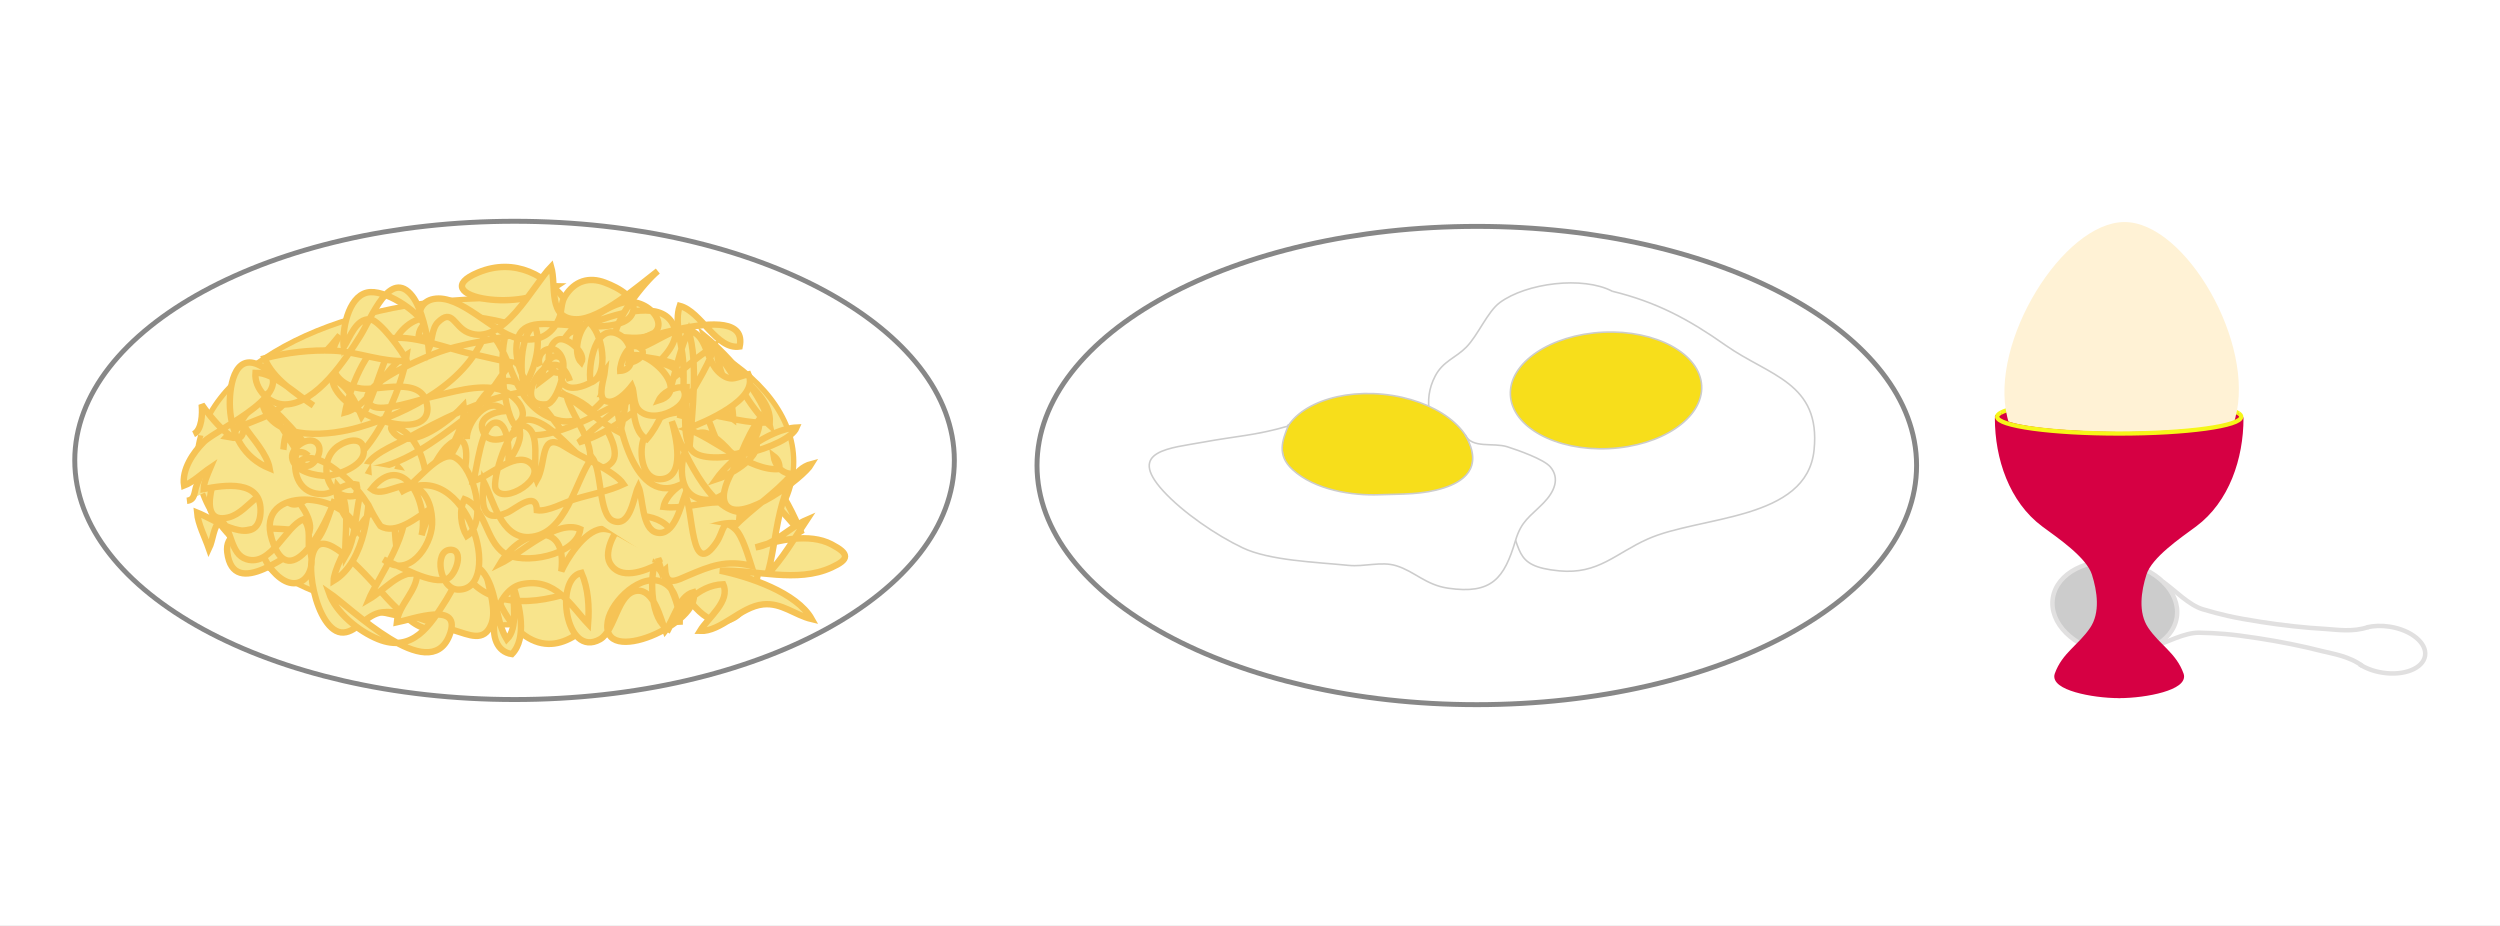 <?xml version="1.0" encoding="iso-8859-1"?>
<!-- Generator: Adobe Illustrator 13.0.0, SVG Export Plug-In . SVG Version: 6.00 Build 14948)  -->
<!DOCTYPE svg PUBLIC "-//W3C//DTD SVG 1.1//EN" "http://www.w3.org/Graphics/SVG/1.1/DTD/svg11.dtd">
<svg version="1.1" xmlns="http://www.w3.org/2000/svg" xmlns:xlink="http://www.w3.org/1999/xlink" x="0px" y="0px" width="540px"
	 height="200px" viewBox="0 0 540 200" style="enable-background:new 0 0 540 200;" xml:space="preserve">
<rect x="0" y="0" width="540" height="200" fill="#333333" stroke="none"/>
<g id="Layer_2">
	<g>
		<rect style="fill:none;" width="540" height="200"/>
		<rect style="fill:#FFFFFF;" width="540" height="200"/>
	</g>
</g>
<g id="Layer_5">
	<g>
		<g>
			<path style="fill:#D60043;" d="M484.105,90.023c0,2.002-11.8,3.62-26.363,3.62c-14.562,0-26.364-1.618-26.364-3.62
				c0-1.999,11.803-3.618,26.364-3.618C472.306,86.405,484.105,88.024,484.105,90.023z"/>
			<path style="fill:none;stroke:#F6F619;stroke-width:0.925;" d="M432.165,89.145c2.863-1.573,13.229-2.739,25.577-2.739
				c12.744,0,23.37,1.239,25.834,2.891"/>
			<path style="fill:#FFF2D5;" d="M482.807,90.347c-3.103,11.247-10.708,21.972-23.912,21.972
				c-13.203,0-22.547-10.854-25.329-22.226c-3.965-16.228,12.126-42.131,25.329-42.131
				C472.099,47.962,487.251,74.249,482.807,90.347z"/>
			<g>
				<path style="fill:#CCCCCC;stroke:#E1E0E0;stroke-width:0.973;" d="M455.287,141.031c-7.396-1.149-12.712-6.449-11.876-11.855
					c0.839-5.401,7.515-8.848,14.902-7.698c7.397,1.141,12.711,6.45,11.875,11.853C469.353,138.725,462.681,142.179,455.287,141.031
					z"/>
				<path style="fill:none;stroke:#E1E0E0;stroke-width:0.973;" d="M511.249,135.504c1.443-0.348,3.143-0.416,4.92-0.142
					c4.652,0.724,8.075,3.534,7.646,6.273c-0.423,2.749-4.537,4.389-9.186,3.665c-1.943-0.298-3.675-0.965-4.996-1.84"/>
				<path style="fill:none;stroke:#E1E0E0;stroke-width:0.973;" d="M511.557,135.434c-3.287,1.17-7.012,0.55-9.061,0.431
					c-4.685-0.259-9.503-0.807-14.169-1.533c-6.093-0.945-8.752-1.619-12.509-2.723c-3.021-0.879-6.158-4.229-8.584-5.902"/>
				<path style="fill:none;stroke:#E1E0E0;stroke-width:0.973;" d="M510.254,143.84c-2.774-2.107-6.519-2.65-8.505-3.155
					c-4.54-1.167-9.301-2.104-13.97-2.825c-6.093-0.944-8.835-1.103-12.741-1.196c-3.147-0.072-7.156,2.171-9.971,3.026"/>
			</g>
			<g>
				<path style="fill:#D60043;stroke:#D60043;stroke-width:0.973;stroke-linecap:round;stroke-linejoin:round;" d="M431.378,90.347
					c0,8.587,3.053,17.782,10.038,22.977c3.291,2.441,9.647,6.707,10.9,10.633c1.156,3.635,1.913,8.451-0.453,11.935
					c-2.6,3.823-6.006,5.422-7.569,9.76c-1.027,2.861,7.533,4.659,13.448,4.659c0,0,0-29.394,0-56.508
					c0,0-24.805-0.125-26.364-3.778"/>
			</g>
			<g>
				<path style="fill:#D60043;stroke:#D60043;stroke-width:0.973;stroke-linecap:round;stroke-linejoin:round;" d="M484.108,90.347
					c0,8.587-3.049,17.782-10.041,22.977c-3.29,2.441-9.648,6.707-10.896,10.633c-1.157,3.635-1.914,8.451,0.452,11.935
					c2.601,3.823,6.003,5.422,7.569,9.76c1.031,2.861-7.533,4.659-13.45,4.659c0,0,0-29.394,0-56.508
					C457.742,93.802,481.889,93.875,484.108,90.347"/>
			</g>
			<path style="fill:none;stroke:#F6F619;stroke-width:0.925;" d="M483.576,89.296c0.344,0.231,0.529,0.477,0.529,0.728
				c0,2.002-11.8,3.62-26.363,3.62c-14.562,0-26.364-1.618-26.364-3.62c0-0.304,0.274-0.602,0.787-0.879"/>
		</g>
		<g>
			<path style="fill:#FFFFFF;stroke:#878787;stroke-width:1.068;" d="M206.138,99.445c0,28.528-42.528,51.654-94.995,51.654
				c-52.463,0-94.994-23.126-94.994-51.654c0-28.526,42.53-51.652,94.994-51.652C163.61,47.793,206.138,70.919,206.138,99.445z"/>
			<g>
				<path style="fill:#F8E48C;stroke:#F6C355;stroke-width:1.153;" d="M171.44,99.729c0,19.472-28.855,35.262-64.454,35.262
					c-35.596,0-64.454-15.79-64.454-35.262c0-19.474,28.858-35.258,64.454-35.258C142.585,64.472,171.44,80.256,171.44,99.729z"/>
				<path style="fill:#F8E48C;stroke:#F6C355;stroke-width:1.385;" d="M40.372,108.175c1.851-0.204,1.507-1.84,2.138-3.466
					c1.543-3.984,3.998-8.257,7.229-11.135c3.546-3.161,12.691-3.436,12.56-9.472c-6.929-0.872-11.36,8.653-13.782,13.621
					c-1.259,2.584-7.005,15.967,0.839,14.036c4.741-1.166,7.48-8.938,13.335-5.052c2.005,1.332,4.761,5.448,4.223,7.9
					c-4.378,0.199-18.765-2.895-17.826,4.698c1.321,10.637,13.884-0.47,17.205-1.686c3.053,5.065-1.232,11.618-6.595,6.504
					c-4.398-4.193-4.768-10.547-1.388-15.233c2.422-3.357,8.838-8.669,13.16-7.913c-1.093,2.567-6.621,10.322-9.407,7.309
					c-1.335-1.443-1.305-13.735,0.003-14.891c4.001,2.266,5.244,8.019,8.835,10.45c-2.786-6.194-9.034-13.117-14.089-17.405
					c6.314-3.103,12.246-8.534,16.594-14.056c-3.311,5.055-1.877,10.683,4.609,11.548c3.859,0.516,12.976-2.726,14.195,3.287
					c1.919,9.431-19.742,2.419-20.459-5.353c3.387,1.17,5.109,5.169,6.38,8.082c3.859-5.59,4.841-17.542,11.492-20.653
					c5.3-2.481,3.988,3.645,0.796,3.951c-0.439-8.753,19.911-3.779,23.767-1.87c-6.82,2.207-13.854,2.425-20.67,5.158
					c-2.436,0.975-18.52,7.649-13.167,11.141c2.25,1.468,10.355-1.397,12.608-1.893c4.478-0.991,10.358-2.928,14.994-1.651
					c2.944,0.812,7.464,5.141,3.297,7.787c-3.003-3.614-4.199-20.482-0.039-23.36c5.3-3.667,10.537,10.127,15.117,11.24
					c2.689-4.331-0.886-10.477-3.473-14.048c-4.639-6.404-11.689-10.138-19.527-6.91c-6.096,2.512-3.582,5.01,1.893,5.776
					c4.758,0.667,10.937-0.076,14.988-2.809c-1.748-0.06-3.443,0.645-4.847,1.741c1.953,6.241,16.441,9.638,22.224,9.413
					c9.083-0.35,3.109-9.202-3.251-7.54c-2.759,0.721-9.294,4.094-8.277,7.814c1.041,3.812,11,3.568,13.745,3.971
					c5.69,0.834,9.044,2.105,12.874,6.424c1.916,2.151,3.469,5.343,5.683,6.93c0.063-4.931-3.02-9.438-3.489-14.288
					c4.249,4.94,6.449,11.255,11.452,15.688c-1.506-6.624-8.915-15.096-14.062-19.281c2.436,6.118,14.456,11.379,14.02,18.489
					c-7.987,1.285-23.688-7.854-27.369,4.017c-0.819,2.634-0.268,8.446,3.711,8.327c5.776-0.165,3.238-9.619,2.501-12.516
					c1.903,5.315,8.162,20.122,15.483,19.619c0.502-1.49,0.476-3.076-0.139-4.504c-0.866,3.582-0.549,7.687-1.729,11.056
					c-5.841-1.015-10.371-3.671-16.59-1.794c-5.33,1.611-17.092,8.154-17.984,14.433c2.587,0.98,6.225-3.262,6.539-5.776
					c-2.395-1.42-7.784,1.147-10.444,1.454c-9.007,1.048-15.922-1.45-23.783-5.432c-4.427,3.647-1.962,11.01-4.13,15.797
					c-2.984-0.545-5.436-3.331-7.623-5.436c-2.388-2.307-11.696-14.049-15.529-12.872c-4.401,1.351-0.961,19.435,5.009,19.084
					c2.977-0.172,4.95-4.011,8.376-4.371c4.939-0.52,10.715,2.455,15.345,3.842c3.453,1.035,6.618,2.743,8.204-1.265
					c1.163-2.947-0.463-7.497-0.985-10.461c2.177,4.404,4.064,10.085,8.3,12.982c7.738,5.3,14.836-2.736,18.999-8.621
					c4.223-5.964,7.48-9.553,13.111-3.238c3.321,3.727,7.087,11.188,12.956,7.96c4.652-2.551,7.312-14.119,4.196-18.4
					c-4.874-6.681-20.71,4.655-25.829,7.101c-8.194,3.919-18.778,9.247-28.158,7.235c-8.462-1.813-10.081-8.756-12.945-15.671
					c-1.101,2.6-3.972,11.766-8.237,9.952c-2.892-1.229-2.865-20.281-1.494-22.742c2.29,2.405,2.445,7.939,5.772,9.449
					c4.378,1.989,7.16-3.599,8.205-7.289c1.209-4.278,1.285-11.146-3.562-6.529c-2.469,2.35-6.813,11.413-5.756,14.624
					c3.195-4.991,0.981-17.082-5.313-18.964c-2.042-0.607-0.201,1.994,1.319,2.397c4.289,1.146,10.748-4.115,13.458-7.011
					c0.612,4.091-3.261,9.578-4.666,13.282c4.398-4.593,6.754-16.374,13.184-18.436c7.933-2.545,17.413,24.214,23.469,17.418
					c1.847-2.075-0.803-6.731-1.874-8.339c-4.1-6.172-11.25-8-18.215-6.701c-8.505,1.587-17.063,5.941-24.566,10.093
					c-2.26,1.25-8.128,3.529-8.571,6.447c7.365-0.179,15.602-6.496,21.173-10.738c5.012-3.812,6.75-7.698,10.325-12.36
					c-2.864-0.466-5.719-1.252-8.578-1.834c-4.778-0.964-13.329-4.51-18.166-3.172c-4.649,1.285-8.354,11.445-9.153,15.827
					c5.359-1.4,8.637-9.668,13.352-12.526c-0.823,7.042-7.943,24.394-16.521,25.145c-7.316,0.637-9.249-10.643-14.462-13.738
					c2.845,7.562,14.697,6.043,20.555,4.358c10.693-3.076,24.104-9.837,27.673-21.27c5.478,4.838,5.131,14.311,12.301,18.432
					c7.345,4.218,11-1.021,15.38-5.822c0.122,6.265,4.087,27.033,15.061,20.558c-1.949,1.123-4.098,3.065-4.533,5.267
					c4.156,0.479,7.953-0.955,12.014-1.002c5.323-0.059,6.78,2.524,9.466,5.836c0.449-3.39-0.069-8.373,1.537-11.158
					c2.835,3.406,5.187,8.068,6.81,12.173c-3.658-4.475-7.748-8.595-11.495-12.998c-3.205-3.771-10.021-14.099-13.401-5.71
					c-1.659,4.12-1.738,10.88,4.074,11.312c3.631,0.274,5.756-3.073,8.511-4.741c-0.426,1.292-1.844,2.325-3.156,2.76
					c0.72-4.471,3.595-11.898,6.348-15.453c0.218,2.346-1.375,6.204-3.836,7.186c-4.834,1.919-5.683-3.764-7.223-7.077
					c-2.171-4.668-4.93-11.62-10.818-12.231c-3.932-0.409-10.481,3.054-12.192,6.691c4.352-0.066,17.548-8.634,15.741-14.204
					c-3.519-10.825-30.184,4.489-34.829,7.751c3.496-2.538,7.263-4.956,10.455-7.874"/>
				<path style="fill:#F8E48C;stroke:#F6C355;stroke-width:1.385;" d="M41.812,93.782c1.807-0.872,1.949-4.406,1.751-6.412
					c1.306,1.985,8.918,11.884,9.109,4.686c1.834,2.553,5.039,6.048,5.575,9.124c-5.594-2.272-8.26-7.324-8.581-13.057
					c-0.221-3.919,0.737-12.311,6.592-9.119c9.665,5.28-9.328,13.569-12.223,16.44c-2.322,2.3-4.807,6.001-4.278,9.443
					c1.943-0.728,3.843-2.617,5.676-3.85c-0.611,1.457-1.367,3.017-1.437,4.59c4.292-0.822,12.727-2.254,12.271,5.174
					c-0.482,7.923-9.992,1.372-13.699-0.096c0.205,2.521,1.708,5.336,2.561,7.811c0.946-1.945,0.906-4.787,2.521-6.146
					c2.501,1.774,1.966,7.315,5.624,8.429c5.343,1.623,8.409-7.153,12.255-8.626c1.5,1.437,1.117,3.782,1.157,5.719
					c3.007-0.703,4.411-7.329,5.601-9.995c-1.503,4.712-9.642,21.11-13.55,8.624c-3.797-12.112,16.451-10.2,18.331-1.923
					c-2.444-2.386-4.88-6.123-4.252-9.694c3.149,3.803,1.494,10.646,1.805,15.249c3.033-5.121,1.668-12.619,4.985-18.028
					c0.562,7.184-0.707,19.243-7.546,23.327c0.01-3.764,9.727-21.725,14.466-16.263c3.463,3.995-5.343,16.527-6.869,20.277
					c3.297-1.91,6.294-5.924,10.417-5.756c0.208,3.777-4.027,6.926-4.364,10.729c3.146-0.621,14.462-4.863,11.33,2.897
					c-4.371,10.818-21.361-6.185-26-9.32c1.503,4.348,6.479,8.365,10.643,10.044c7.458,3.005,11.168-2.881,14.743-8.56
					c2.283-3.632,4.768-10.717,8.373-5.274c2.633,3.976,2.141,9.744,4.671,13.884c2.548-2.537,1.18-7.874,1.503-11.243
					c1.213,3.944,2.99,10.937-0.399,14.416c-6.708-0.989-3.859-13.798,2.058-15.074c7.332-1.586,10.626,4.583,14.403,8.555
					c0.278-3.654,0.05-7.643-1.437-11.042c-5.924,1.226-3.493,18.595,4.001,14.366c3.333-1.883,3.763-10.128,8.016-10.485
					c3.661-0.303,5.042,5.948,6.103,8.648c1.854-2.343,2.809-7.435,6.037-8.337c2.085,6.525-20.293,16.617-18.467,6.255
					c0.767-4.361,7.289-10.705,11.984-8.333c3.429,1.731,3.006,5.931,3.539,9.057c0.261-4.084-2.535-10.21-5.383-13.039
					c-1.087,3.566-0.826,12.048,2.94,14.057c2.3-4.606,6.271-9.496,11.842-9.714c1.652,3.685-3.245,7.173-5.006,10.091
					c4.503,0.197,8.766-5.237,13.623-5.739c4.031-0.417,6.827,2.312,10.511,3.179c-3.208-5.753-13.708-9.216-19.828-10.462
					c7.752-0.244,16.587,2.75,24.074-0.674c3.883-1.768,3.962-2.954,0.021-5.016c-4.792-2.508-11.548-0.892-16.363,0.654
					c4.019-0.528,7.289-4.342,11.02-5.947c-2.7,4.044-5.211,8.419-8.607,11.941c2.26-6.061,2.035-22.039,9.618-23.995
					c-1.748,2.994-15.063,12.902-18.312,8.991c-2.587-3.116,3.727-12.216,6.466-13.597c0.641,3.568-6.208,7.17-8.816,7.986
					c3.235-4.583,11.591-11.016,17.453-11.261c-1.785,4.352-19.217,8.872-22.574,4.985c-2.439-2.835-1.177-10.956-1.17-14.412
					c-0.003,4.415-0.456,9.378,0.641,13.673c0.542-7.281,1.93-18.33-0.238-25.131c-3.407,7.335-3.618,17.096-9.04,23.401
					c-3.935-2.169-2.57-10.519-3.489-14.36c-1.164,4.238-0.952,8.759-2.307,12.92c-4.183-2.176-7.679-5.192-11.508-7.895
					c1.269,4.826,6.142,9.716,4.966,15.045c-3.198-2.408-12.278-14.431-16.144-8.116c5.138,5.536,21.923-5.362,27.362-7.984
					c-4.742,3.463-9.245,7.161-13.606,11.103c11.409-3.337,19.706-14.749,29.347-20.881c-1.444,5.483-5.709,10.199-7.461,15.657
					c0.813-4.084,0.981-8.323,0.704-12.47c-0.244-3.675-1.937-8.264-0.72-11.818c4.695,1.232,7.87,9.555,12.946,8.789
					c2.316-11.175-27.62,0.792-31.271,1.395c3.562,1.198,9.129-2.855,12.599-4.217c-2.045,1.979-13.487,12.225-16.438,10.619
					c-2.848-1.556,0.403-10.349,0.119-12.779c-4.365,4.206-6.714,10.305-11.036,14.594c-1.837-2.521-1.391-12.774,1.784-14.099
					c1.536,3.641,0.026,8.965-1.748,12.245c-1.361-1.791-2.267-4.93-2.244-7.193c0.06-6.264,4.937-5.528,9.854-5.304
					c3.112,0.149,13.157,1.623,15.119-2.229c1.679-3.307-2.927-5.75-5.835-6.843c-3.462-1.309-6.545-0.367-8.597,2.907
					c-1.018,1.616-0.631,3.357-1.341,4.934c-1.583,3.521-4.593,5.196-8.981,4.156c-5.449-1.292-12.301-9.549-18.104-8.452
					c-2.498,0.473-3.836,2.878-2.23,5.2c-1.226-2.514-8.379-7.499-12.163-6.585c-4.124,0.991-5.432,8.254-5.006,11.81
					c1.349-2.147,2.65-6.232,5.683-6.054c1.966,0.116,7.253,7.203,7.914,8.968c-5.042,0.43-10.692-1.976-15.847-2.184
					c-4.979-0.199-10.031,0.39-14.848,1.655c1.85,4.51,6.688,7.504,10.537,10.193c-3.39-2.132-8.465-7.16-12.509-7.068
					c-0.308,3.427,2.97,6.912,6.453,6.837c6.787-0.143,13.114-9.916,16.178-14.796c2.395-3.823,6.473-14.767,11.26-8.591
					c1.966,2.534,3.242,8.244,3.556,11.488c0.73-1.612,0.588-4.477,1.966-5.842c3.159-3.122,3.419,0.905,6.522,2.211
					c7.53,3.158,13.897-10.051,17.931-14.225c1.2,4.153-0.845,11.336,5.475,11.359c5.188,0.021,13.524-7.305,17.562-10.407
					c-2.904,2.379-9.883,10.998-9.255,15.004c0.952,6.118,10.246-1.537,13.395-2.099c7.141-1.272,5.353,6.139,9.569,9.371
					c2.26,1.728,3.308,0.548,5.868,0.019c2.485,5.416-9.635,10.412-13.266,11.779c5.911,2.071,13.663,9.269,19.98,8.687
					c0.056-1.193-0.331-2.121-1.289-2.835c0.281,1.976,1.797,3.886,4.028,3.863c-3.516,4.194-8.832,7.549-12.718,11.587"/>
				<path style="fill:#F8E48C;stroke:#F6C355;stroke-width:1.385;" d="M66.64,98.461c-0.819-0.696-1.493-1.03-2.601-0.65
					c-1.09,4.636,0.79,9.072,5.743,8.897c2.607-0.096,4.725-2.636,7.272-2.049c0.218,0.896,0.103,1.676-0.35,2.445
					c-6.126,1.166-8.422-7.562-3.611-10.785c2.121-1.424,5.693-2.13,5.481,1.422c-0.168,2.939-5.644,4.916-7.894,5.032
					c-2.26,0.119-7.322-0.932-7.593-3.972c-0.178-1.974,3.235-4.626,5.109-3.302c2.624,1.861-1.801,7.561-3.334,4.024
					c2.983-1.959,7.266,1.524,9.453,3.396c2.091,1.795,3.773,3.85,5.256,6.159c0.737,1.577,1.596,3.09,2.581,4.527
					c3.261,2.041,7.926-1.823,10.461-3.513c-0.023,1.97-1.064,3.621-1.55,5.524c1.662-7.236-4.087-18.427-10.831-9.959
					c2.515,1.956,6.348-1.981,9.523-0.445c2.825,1.368,3.7,5.221,3.582,8.02c-0.205,4.873-5.214,11.892-10.455,7.632
					c3.192,1.203,10.59,5.779,13.891,4.061c1.748-0.908,3.568-6.311,0.446-6.165c-3.545,0.162-2.277,8.495,1.714,8.594
					c10.33,0.265,1.897-29.664-12.502-20.972c3.347-1.741,8.488-9.36,11.855-7.556c4.275,2.292,7.041,14.138,2.528,16.956
					c-1.305-2.204-1.688-5.683-0.502-7.949c4.503,1.691,4.556,8.888,8.511,11.584c4.054,2.769,15.745,0.582,16.534-5.121
					c-5.144-2.303-12.926,5.329-17.376,7.48c4.421-7.395,14.72-9.882,13.253,1.639c0.945-2.221,4.88-8.795,8.753-9.152
					c4.157-0.38,8.924,6.162,13.365,3.522c5.581-3.312-4.064-8.541-8.323-5.258c-1.996,1.537-4.705,6.479-3.311,9.061
					c2.088,3.889,7.451,1.823,10.484,0.261"/>
				<path style="fill:#F8E48C;stroke:#F6C355;stroke-width:1.385;" d="M100.825,94.865c-0.109-3.59,4.662-9.874,8.29-6.088
					c-1.917,0.146-6.298,1.242-4.679,4.629c1.484,3.096,5.951,0.772,7.877-0.281c0.271,2.832-1.526,4.645-2.524,7.074
					c0.182-2.082,0.218-8.683-2.558-8.913c-3.271-0.275-4.262,10.439-4.969,12.571c2.885-0.467,8.832-6.437,12.163-3.939
					c4.246,3.179-5.719,9.299-7.355,5.735c-0.912-1.988,3.027-14.358,5.908-13.724c4.312,0.951,1.804,9.221,2.94,11.884
					c2.296-3.872,0.42-11.091,6.387-7.166c3.191,2.091,10.438,5.025,12.384,7.934c-3.231,1.522-7.051,2.181-10.51,3.237
					c-2.326,0.711-5.842,2.769-8.214,2.399c-0.119-4.432-4.563-0.281-6.423,0.511c-5.551,2.373-5.535-1.697-5.079-6.759
					c2.072,4.018,3.761,12.268,9.731,12.036c8.204-0.313,10.015-12.295,13.712-17.178c2.22,2.755,1.278,12.457,4.579,13.708
					c3.747,1.425,4.349-5.257,5.412-7.444c1.038,2.304,0.668,9.242,4.012,9.959c3.733,0.8,5.171-5.829,6.05-8.214
					c1.857,3.119,1.12,18.701,6.777,10.353c1.765-2.607,1.229-5.506,4.097-2.872c1.536,1.414,2.838,5.955,3.459,7.891
					c-5.458-1.312-8.782,0.021-13.854,2.184c-2.293,0.984-4.513,2.319-4.778-1.354c-0.158,0.126-0.522,0.486-0.657,0.614
					c-0.245-0.911-0.737-2.164-0.836-3.033c0.135,0.287,0.297,0.565,0.396,0.873"/>
				<path style="fill:#F8E48C;stroke:#F6C355;stroke-width:1.385;" d="M120.253,79.751c-1.256,0.825-2.376,1.833-3.585,2.726
					c0.317-1.801,1.831-6.711,4.345-5.264c1.949,1.123-0.582,9.893-2.997,10.124c-8.527,0.81,1.652-15.443,5.059-5.068
					c-0.277-1.149-0.918-1.871-1.685-2.719c-1.523,7.087,6.955,3.75,9.274,0.657c-0.155,1.414-1.649,5.511,0.056,6.363
					c2.025,1.018,4.689-1.867,5.759-3.234c0.584,1.348,0.294,3.757,1.378,5.068c3.132,3.807,12.671-1.034,9.397-4.774
					c-1.94,0.033-4.21,1.242-4.969,2.867c8.25-2.497-5.882-13.936-6.539-8.232c1.407,0.211,4.417-1.784,2.471-3.153
					c-2.551-1.787-4.361,3.39-4.262,4.993c3.862-0.259,2.64-5.948,0.264-7.533c-5.501-3.672-7.312,6.264-6.645,10.094
					c4.342-1.615,2.478-11.389-0.559-13.134c-2.141,1.688-3.294,6.901-1.447,8.766c1.05-1.936-2.62-5.24-4.636-5.032
					c-2.673,0.277-3.417,6.74-0.776,7.21c2.666,0.473,1.702-5.293-1.369-5.114c-1.923,0.108-2.851,2.15-2.134,3.674"/>
			</g>
		</g>
		<g>
			<path style="fill:#FFFFFF;stroke:#878787;stroke-width:1.068;" d="M413.982,100.55c0,28.534-42.527,51.656-94.994,51.656
				c-52.463,0-94.994-23.122-94.994-51.656c0-28.527,42.531-51.65,94.994-51.65C371.455,48.899,413.982,72.022,413.982,100.55z"/>
			<path style="fill:#FFFFFF;stroke:#CCCCCC;stroke-width:0.346;" d="M348.267,62.916c-6.385-3.35-18.603-1.777-24.312,2.446
				c-2.649,1.956-4.672,7.004-7.222,9.613c-2.281,2.334-5.046,3.026-6.729,6.246c-2.861,5.465-0.928,10.566,1.56,15.501
				c3.47,6.893,9.384,8.32,13.171,14.32c4.629,7.322,1.4,11.248,12.066,12.265c8.436,0.807,12.163-3.793,19.096-6.872
				c11.283-5.049,34.398-3.906,35.944-19.25c1.478-14.563-9.73-15.984-19.127-22.612C364.761,68.963,357.752,65.216,348.267,62.916"
				/>
			<g>
				<path style="fill:#F7DE1B;stroke:#CCCCCC;stroke-width:0.351;" d="M326.244,85.311c-0.327-6.944,8.653-13.011,20.062-13.553
					c11.406-0.534,20.923,4.652,21.253,11.597c0.327,6.939-8.65,13.012-20.063,13.547C336.091,97.443,326.574,92.257,326.244,85.311
					z"/>
			</g>
			<path style="fill:#F7DE1B;stroke:#CCCCCC;stroke-width:0.351;" d="M318.093,99.729c0.685-6.918-7.976-13.439-19.34-14.563
				c-11.365-1.123-21.132,3.568-21.816,10.486c-0.684,6.92,7.973,13.435,19.34,14.565
				C307.639,111.341,317.406,106.643,318.093,99.729z"/>
			<path style="fill:#FFFFFF;stroke:#CCCCCC;stroke-width:0.346;" d="M278.226,92.032c-6.876,2.021-11.238,2.16-18.458,3.495
				c-6.853,1.269-16.484,1.764-8.544,10.487c4.282,4.691,11.482,9.602,17.162,12.305c5.832,2.782,15.856,3.092,22.877,3.8
				c3.519,0.35,7.055-0.912,10.296,0.072c3.965,1.203,6.374,4.144,11.202,4.856c9.506,1.408,12.162-2.181,14.574-10.249
				c1.305-4.361,3.086-5.108,6.072-8.168c2.307-2.366,3.609-5.267,1.458-7.791c-1.428-1.665-6.962-3.588-9.262-4.328
				c-3.021-0.978-7.719,0.481-9.13-2.604c4.368,7.526-1.023,10.302-4.48,11.445c-4.622,1.539-9.212,1.328-14.082,1.514
				c-5.749,0.218-13.92-0.979-18.751-5.459C275.747,98.243,277.003,95.163,278.226,92.032
				C278.464,91.417,277.99,92.039,278.226,92.032"/>
		</g>
	</g>
</g>
</svg>
